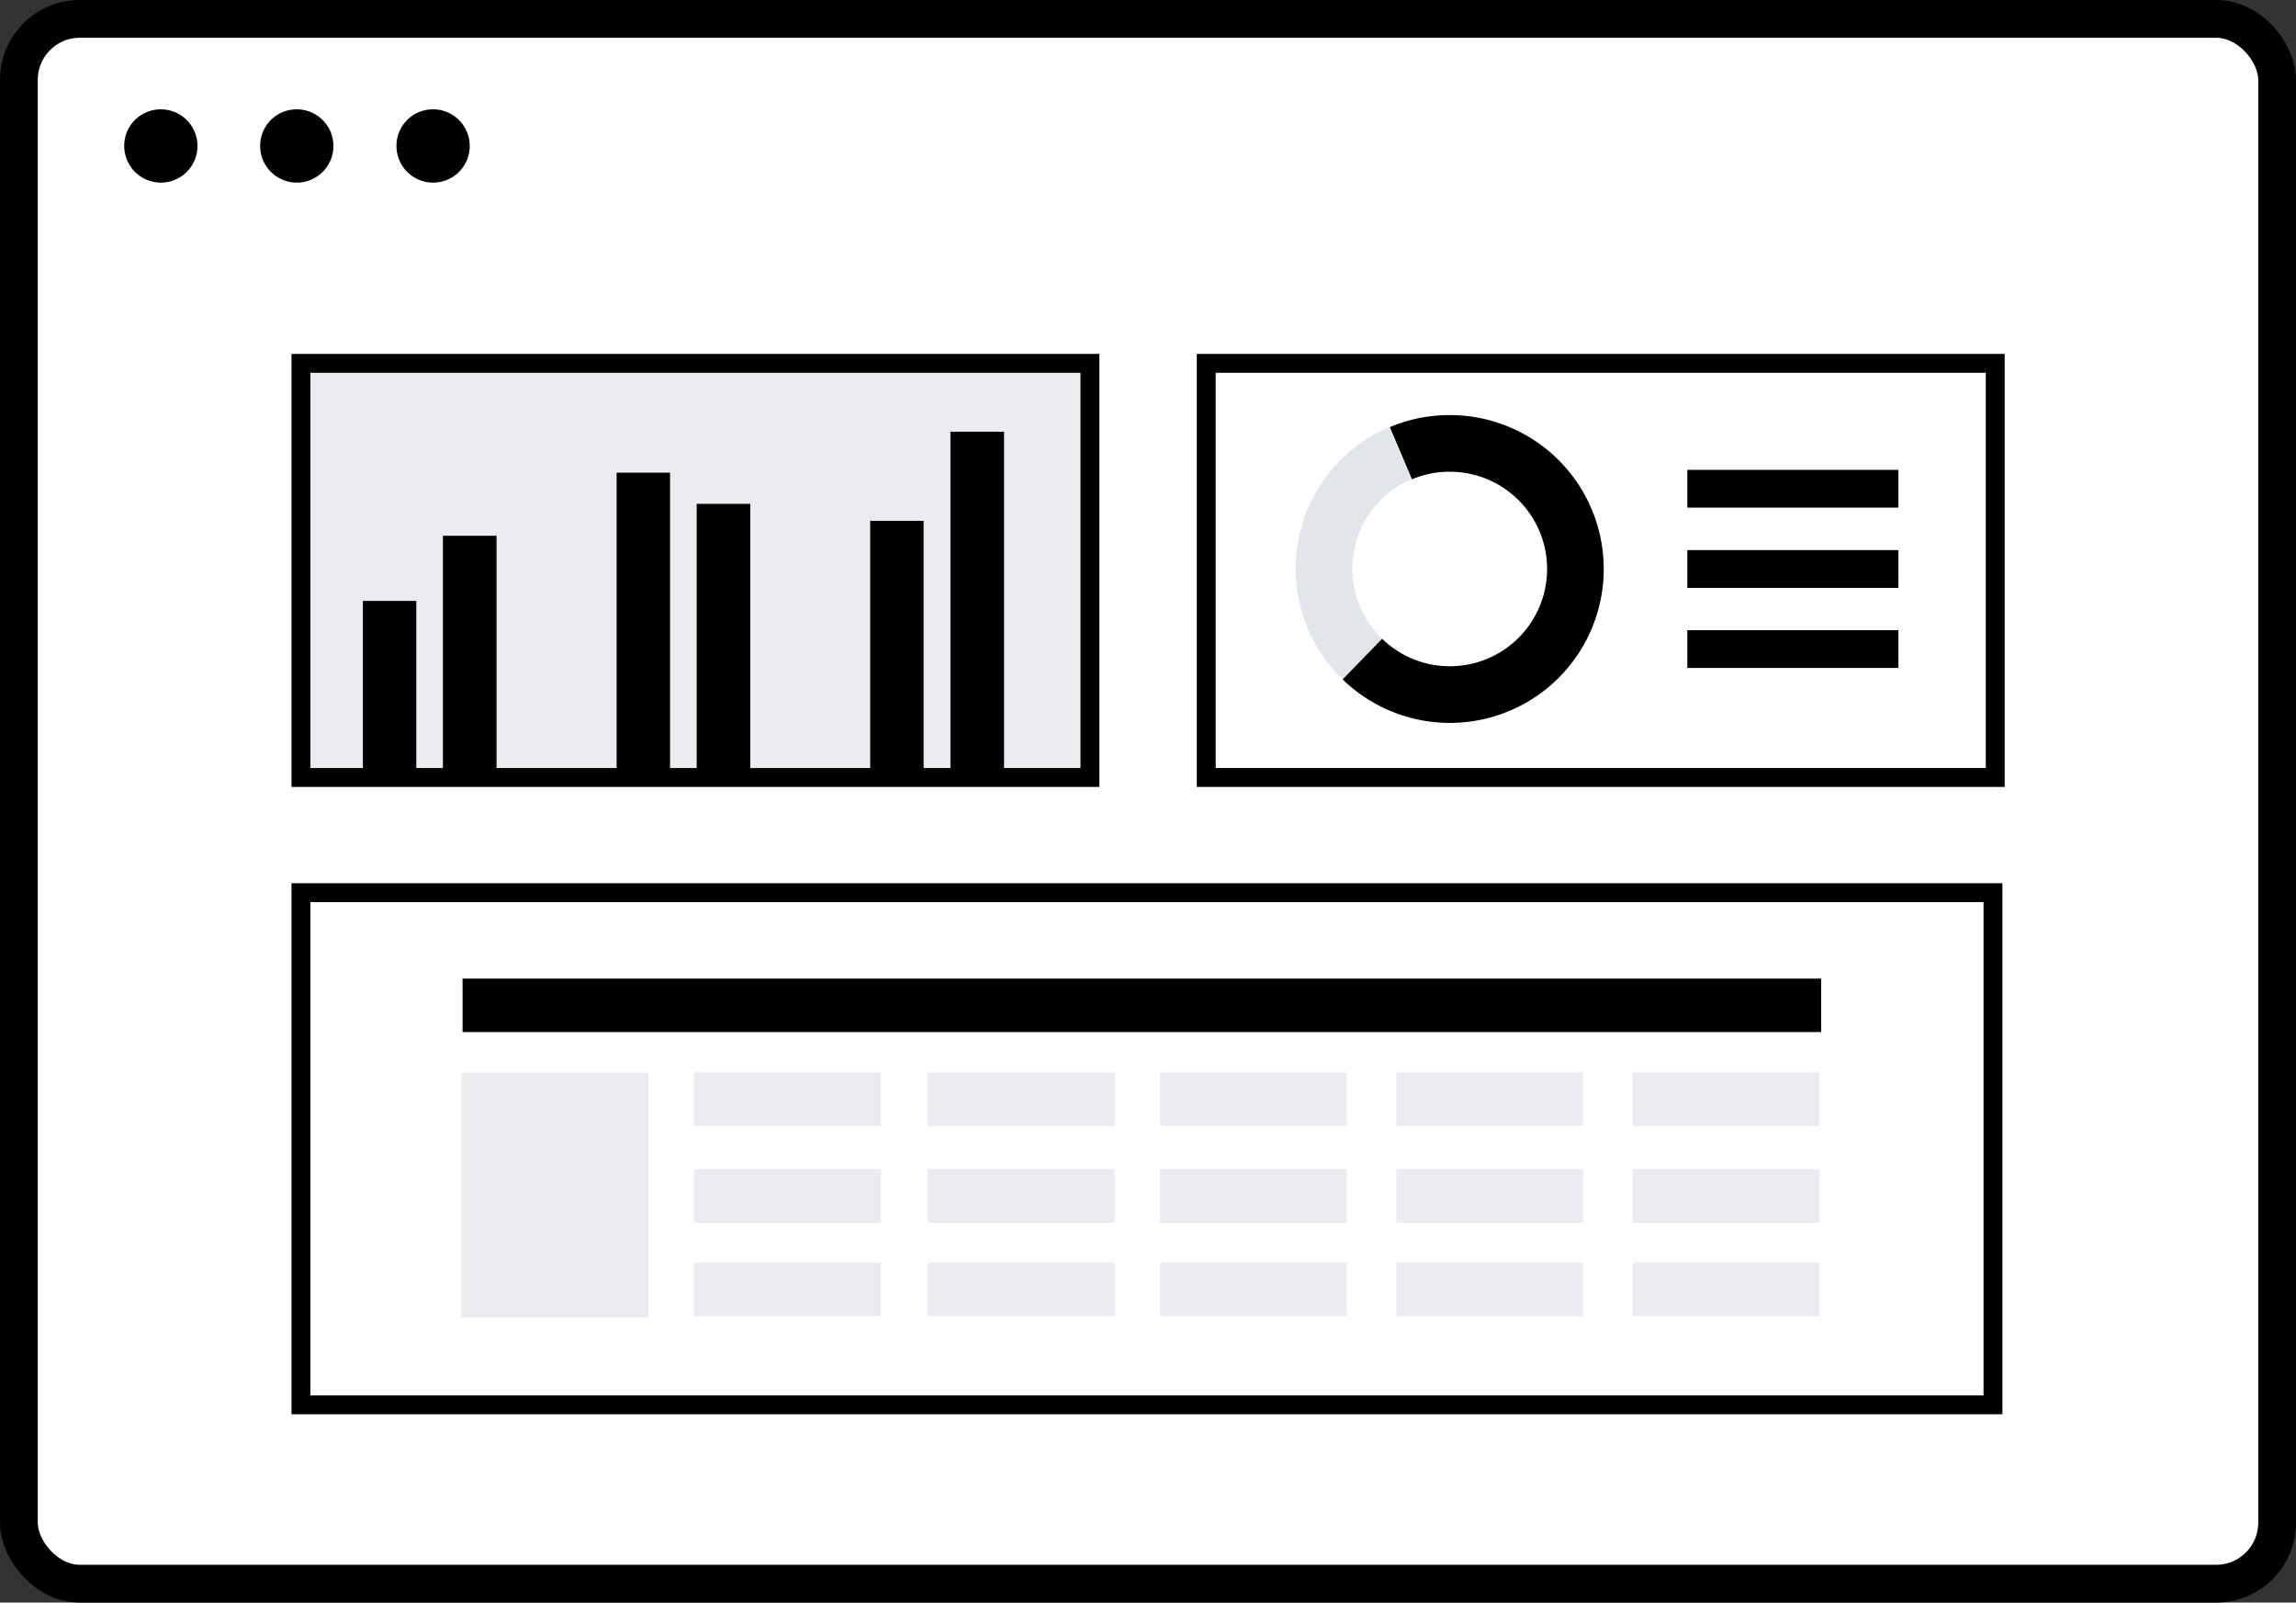 <svg xmlns="http://www.w3.org/2000/svg" viewBox="0 0 121.61 84.86"><rect x="0" y="0" width="121.61" height="84.86" fill="#333333" stroke="none"/><defs><style>.cls-1,.cls-3{fill:#fff;}.cls-1,.cls-2,.cls-3,.cls-5,.cls-6{stroke:#000;}.cls-1,.cls-2,.cls-3,.cls-4,.cls-5,.cls-6{stroke-miterlimit:10;}.cls-1,.cls-6{stroke-width:2px;}.cls-2,.cls-7{fill:#eaecef;}.cls-4,.cls-5,.cls-6{fill:none;}.cls-4{stroke:#707d91;opacity:0.2;}.cls-4,.cls-5{stroke-width:3px;}</style></defs><title>icon-web-portals</title><g id="Layer_2" data-name="Layer 2"><g id="Layer_1-2" data-name="Layer 1"><rect class="cls-1" x="1" y="1" width="119.61" height="82.86" rx="3.23" ry="3.23"/><path d="M22.92,5.79A1.94,1.94,0,1,1,21,7.72,1.93,1.93,0,0,1,22.92,5.79Z"/><path d="M15.71,5.79a1.94,1.94,0,1,1-1.93,1.93A1.93,1.93,0,0,1,15.71,5.79Z"/><path d="M8.51,5.79A1.94,1.94,0,1,1,6.58,7.72,1.93,1.93,0,0,1,8.51,5.79Z"/><rect class="cls-2" x="15.94" y="19.24" width="41.79" height="21.93"/><rect class="cls-3" x="63.89" y="19.24" width="41.79" height="21.93"/><rect class="cls-3" x="15.94" y="47.27" width="89.62" height="27.12"/><rect x="19.22" y="31.82" width="2.83" height="9.34"/><rect x="23.46" y="28.37" width="2.84" height="12.78"/><rect x="32.66" y="25.03" width="2.83" height="16.12"/><rect x="36.9" y="26.68" width="2.84" height="14.48"/><rect x="46.09" y="27.58" width="2.83" height="13.58"/><rect x="50.34" y="22.86" width="2.84" height="18.3"/><path class="cls-4" d="M72.16,34.9a6.65,6.65,0,0,1,2-10.9"/><path class="cls-5" d="M74.2,24a6.55,6.55,0,0,1,2.59-.52A6.65,6.65,0,1,1,72.16,34.9"/><line class="cls-6" x1="89.37" y1="25.88" x2="100.55" y2="25.88"/><line class="cls-6" x1="89.37" y1="30.13" x2="100.55" y2="30.13"/><line class="cls-6" x1="89.37" y1="34.37" x2="100.55" y2="34.37"/><rect class="cls-7" x="24.45" y="56.79" width="9.9" height="12.97"/><rect class="cls-7" x="36.76" y="66.86" width="9.9" height="2.84"/><rect class="cls-7" x="49.14" y="66.86" width="9.9" height="2.84"/><rect class="cls-7" x="61.44" y="66.86" width="9.9" height="2.84"/><rect class="cls-7" x="73.96" y="66.86" width="9.9" height="2.84"/><rect class="cls-7" x="86.48" y="66.86" width="9.9" height="2.84"/><rect class="cls-7" x="36.76" y="61.91" width="9.9" height="2.84"/><rect class="cls-7" x="49.14" y="61.91" width="9.9" height="2.84"/><rect class="cls-7" x="61.44" y="61.91" width="9.9" height="2.84"/><rect class="cls-7" x="73.96" y="61.91" width="9.9" height="2.84"/><rect class="cls-7" x="86.48" y="61.91" width="9.9" height="2.84"/><rect class="cls-7" x="36.76" y="56.78" width="9.9" height="2.84"/><rect x="24.5" y="51.82" width="71.96" height="2.83"/><rect class="cls-7" x="49.14" y="56.78" width="9.9" height="2.84"/><rect class="cls-7" x="61.44" y="56.78" width="9.9" height="2.84"/><rect class="cls-7" x="73.96" y="56.78" width="9.9" height="2.84"/><rect class="cls-7" x="86.48" y="56.78" width="9.9" height="2.84"/></g></g></svg>